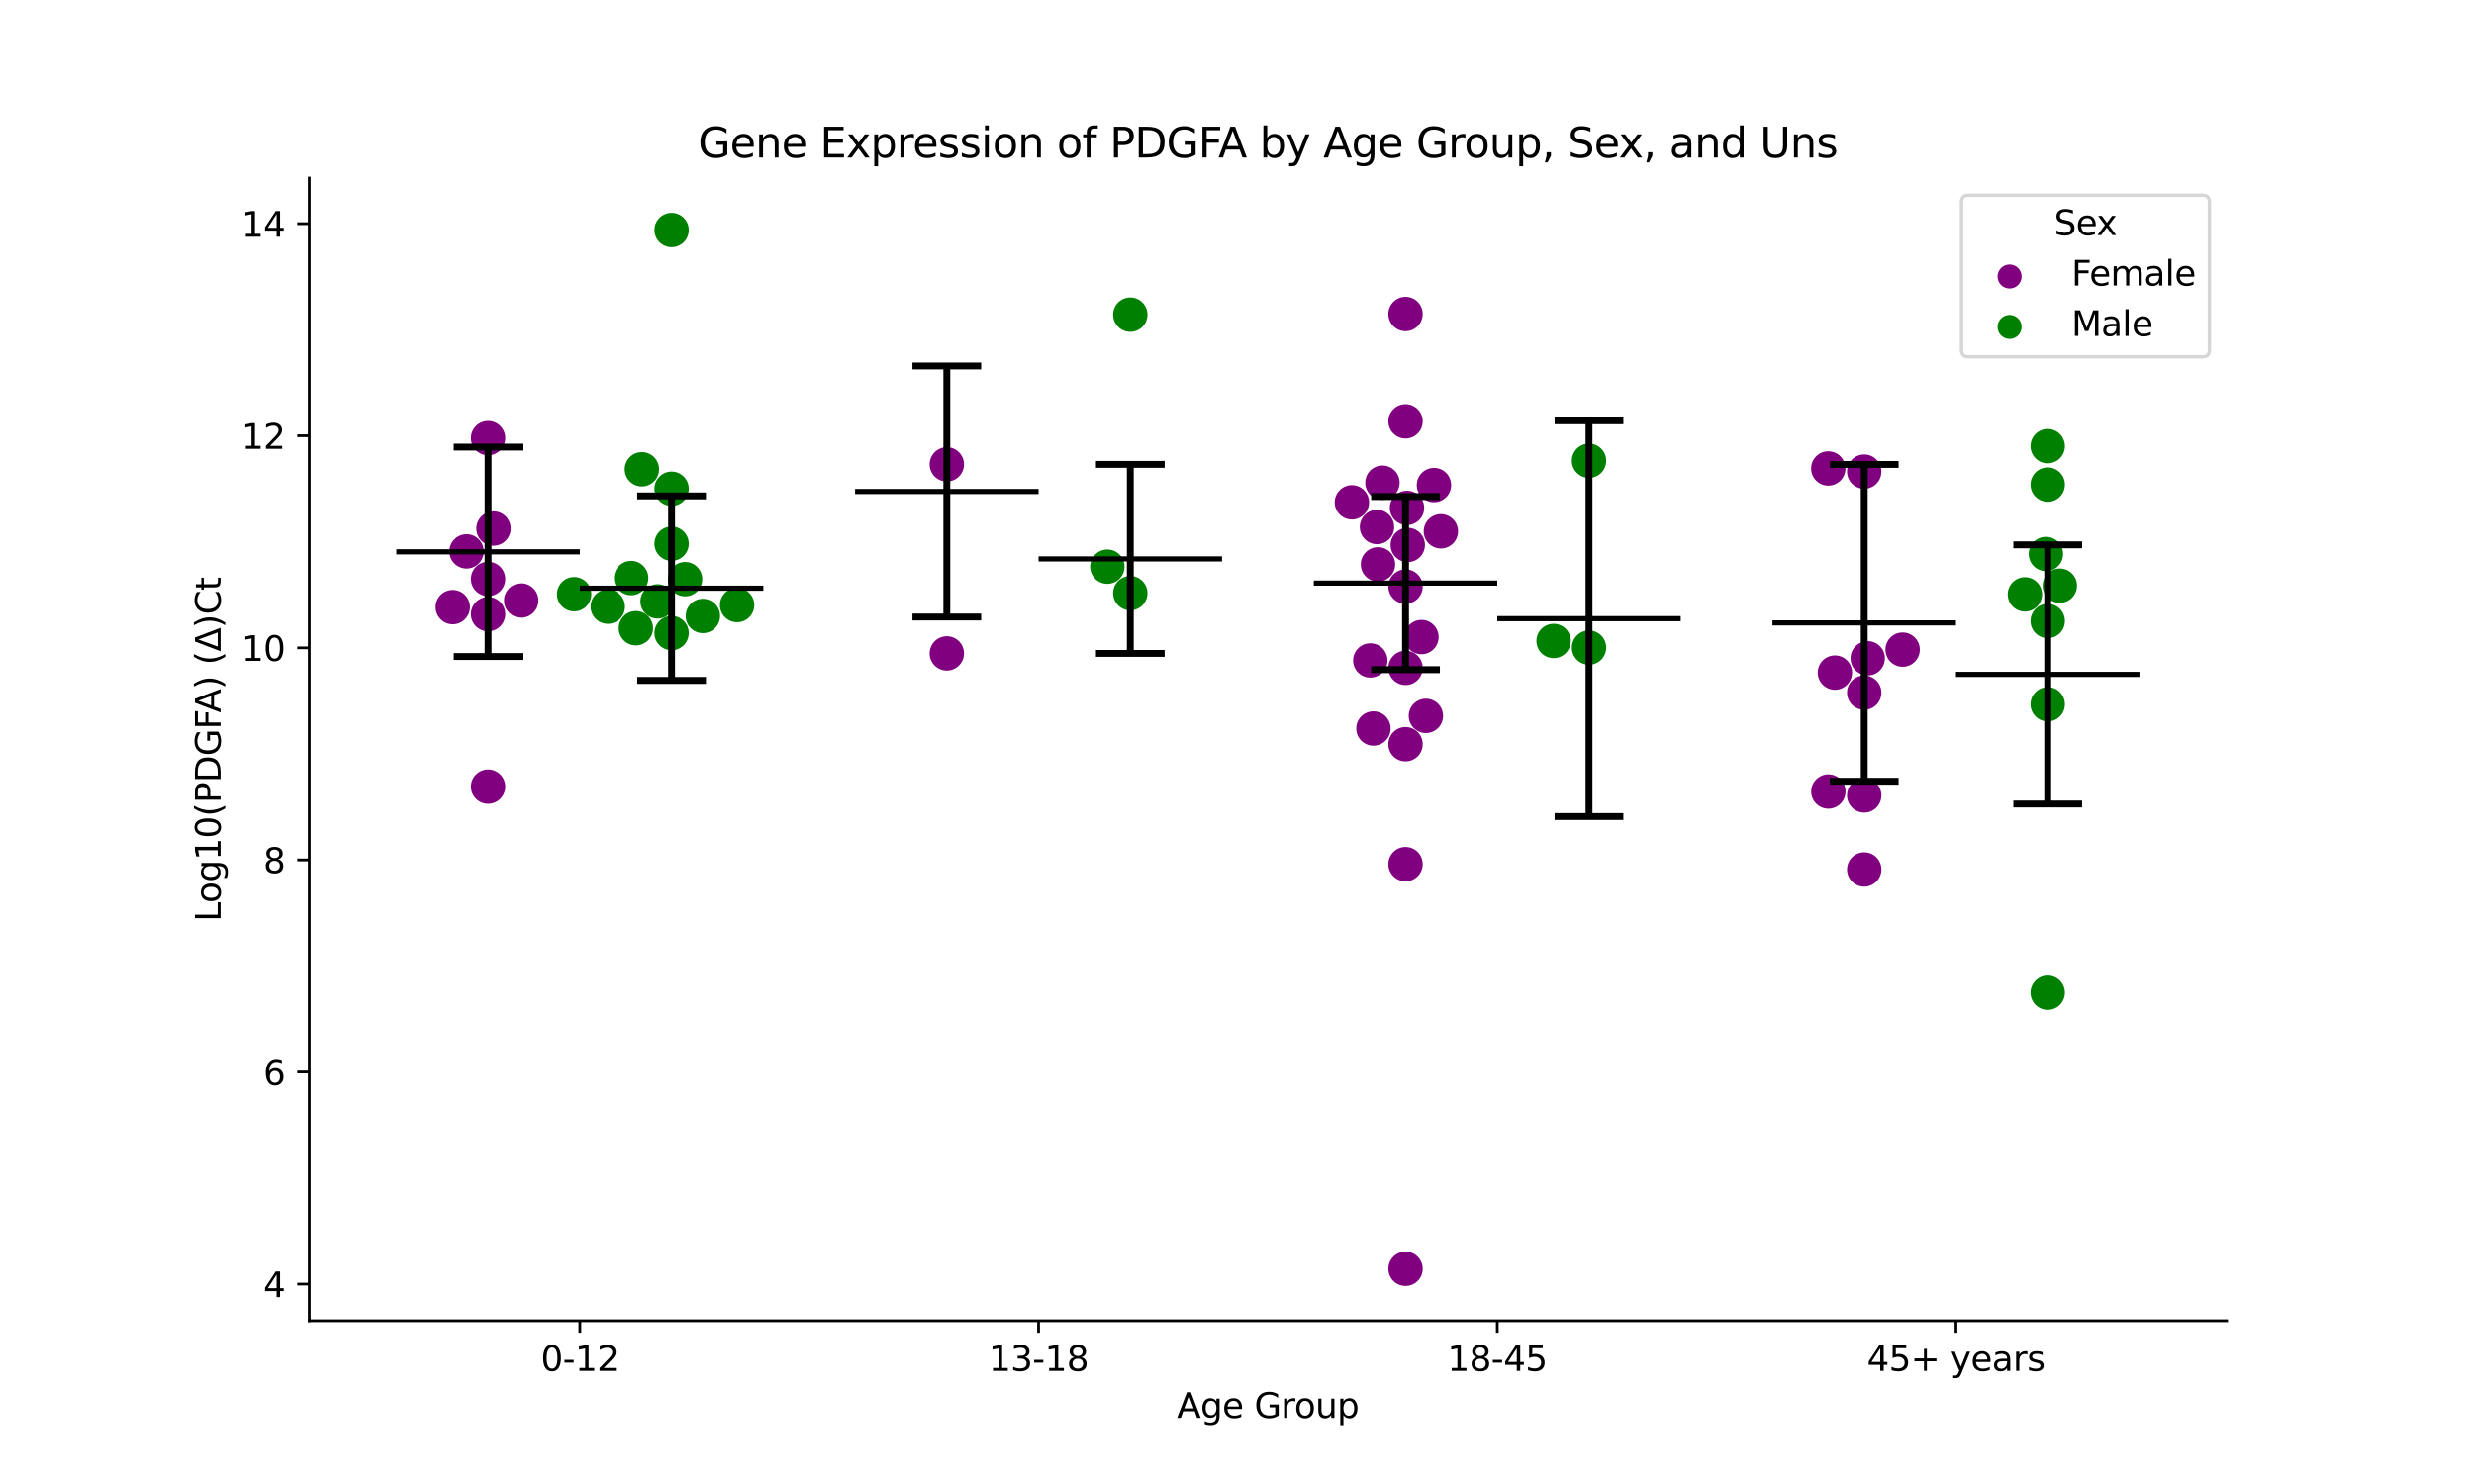 <?xml version="1.0" encoding="utf-8" standalone="no"?>
<!DOCTYPE svg PUBLIC "-//W3C//DTD SVG 1.1//EN"
  "http://www.w3.org/Graphics/SVG/1.1/DTD/svg11.dtd">
<svg xmlns:xlink="http://www.w3.org/1999/xlink" width="720pt" height="432pt" viewBox="0 0 720 432" xmlns="http://www.w3.org/2000/svg" version="1.1">
 <defs>
  <style type="text/css">*{stroke-linejoin: round; stroke-linecap: butt}</style>
 </defs>
 <g id="figure_1">
  <g id="patch_1">
   <path d="M 0 432 
L 720 432 
L 720 0 
L 0 0 
z
" style="fill: #ffffff"/>
  </g>
  <g id="axes_1">
   <g id="patch_2">
    <path d="M 90 384.48 
L 648 384.48 
L 648 51.84 
L 90 51.84 
z
" style="fill: #ffffff"/>
   </g>
   <g id="PathCollection_1">
    <defs>
     <path id="C0_0_b8b75f6fe3" d="M 0 5 
C 1.326 5 2.598 4.473 3.536 3.536 
C 4.473 2.598 5 1.326 5 -0 
C 5 -1.326 4.473 -2.598 3.536 -3.536 
C 2.598 -4.473 1.326 -5 0 -5 
C -1.326 -5 -2.598 -4.473 -3.536 -3.536 
C -4.473 -2.598 -5 -1.326 -5 0 
C -5 1.326 -4.473 2.598 -3.536 3.536 
C -2.598 4.473 -1.326 5 0 5 
z
"/>
    </defs>
    <g clip-path="url(#pbcd69a133a)">
     <use xlink:href="#C0_0_b8b75f6fe3" x="142.062" y="127.542" style="fill: #800080"/>
    </g>
    <g clip-path="url(#pbcd69a133a)">
     <use xlink:href="#C0_0_b8b75f6fe3" x="142.062" y="168.542" style="fill: #800080"/>
    </g>
    <g clip-path="url(#pbcd69a133a)">
     <use xlink:href="#C0_0_b8b75f6fe3" x="135.804" y="160.513" style="fill: #800080"/>
    </g>
    <g clip-path="url(#pbcd69a133a)">
     <use xlink:href="#C0_0_b8b75f6fe3" x="131.785" y="176.732" style="fill: #800080"/>
    </g>
    <g clip-path="url(#pbcd69a133a)">
     <use xlink:href="#C0_0_b8b75f6fe3" x="142.062" y="228.993" style="fill: #800080"/>
    </g>
    <g clip-path="url(#pbcd69a133a)">
     <use xlink:href="#C0_0_b8b75f6fe3" x="142.062" y="178.782" style="fill: #800080"/>
    </g>
    <g clip-path="url(#pbcd69a133a)">
     <use xlink:href="#C0_0_b8b75f6fe3" x="151.7" y="174.815" style="fill: #800080"/>
    </g>
    <g clip-path="url(#pbcd69a133a)">
     <use xlink:href="#C0_0_b8b75f6fe3" x="143.64" y="153.856" style="fill: #800080"/>
    </g>
   </g>
   <g id="PathCollection_2">
    <defs>
     <path id="C1_0_193298a5ee" d="M 0 5 
C 1.326 5 2.598 4.473 3.536 3.536 
C 4.473 2.598 5 1.326 5 -0 
C 5 -1.326 4.473 -2.598 3.536 -3.536 
C 2.598 -4.473 1.326 -5 0 -5 
C -1.326 -5 -2.598 -4.473 -3.536 -3.536 
C -4.473 -2.598 -5 -1.326 -5 0 
C -5 1.326 -4.473 2.598 -3.536 3.536 
C -2.598 4.473 -1.326 5 0 5 
z
"/>
    </defs>
    <g clip-path="url(#pbcd69a133a)">
     <use xlink:href="#C1_0_193298a5ee" x="185.065" y="182.874" style="fill: #008000"/>
    </g>
    <g clip-path="url(#pbcd69a133a)">
     <use xlink:href="#C1_0_193298a5ee" x="167.101" y="172.979" style="fill: #008000"/>
    </g>
    <g clip-path="url(#pbcd69a133a)">
     <use xlink:href="#C1_0_193298a5ee" x="204.566" y="179.31" style="fill: #008000"/>
    </g>
    <g clip-path="url(#pbcd69a133a)">
     <use xlink:href="#C1_0_193298a5ee" x="199.395" y="168.604" style="fill: #008000"/>
    </g>
    <g clip-path="url(#pbcd69a133a)">
     <use xlink:href="#C1_0_193298a5ee" x="195.459" y="142.284" style="fill: #008000"/>
    </g>
    <g clip-path="url(#pbcd69a133a)">
     <use xlink:href="#C1_0_193298a5ee" x="214.526" y="176.143" style="fill: #008000"/>
    </g>
    <g clip-path="url(#pbcd69a133a)">
     <use xlink:href="#C1_0_193298a5ee" x="195.459" y="184.288" style="fill: #008000"/>
    </g>
    <g clip-path="url(#pbcd69a133a)">
     <use xlink:href="#C1_0_193298a5ee" x="191.386" y="175.071" style="fill: #008000"/>
    </g>
    <g clip-path="url(#pbcd69a133a)">
     <use xlink:href="#C1_0_193298a5ee" x="195.459" y="66.96" style="fill: #008000"/>
    </g>
    <g clip-path="url(#pbcd69a133a)">
     <use xlink:href="#C1_0_193298a5ee" x="176.889" y="176.599" style="fill: #008000"/>
    </g>
    <g clip-path="url(#pbcd69a133a)">
     <use xlink:href="#C1_0_193298a5ee" x="183.684" y="168.274" style="fill: #008000"/>
    </g>
    <g clip-path="url(#pbcd69a133a)">
     <use xlink:href="#C1_0_193298a5ee" x="186.813" y="136.61" style="fill: #008000"/>
    </g>
    <g clip-path="url(#pbcd69a133a)">
     <use xlink:href="#C1_0_193298a5ee" x="195.459" y="158.275" style="fill: #008000"/>
    </g>
   </g>
   <g id="PathCollection_3">
    <defs>
     <path id="C2_0_3b4ecf5b8e" d="M 0 5 
C 1.326 5 2.598 4.473 3.536 3.536 
C 4.473 2.598 5 1.326 5 -0 
C 5 -1.326 4.473 -2.598 3.536 -3.536 
C 2.598 -4.473 1.326 -5 0 -5 
C -1.326 -5 -2.598 -4.473 -3.536 -3.536 
C -4.473 -2.598 -5 -1.326 -5 0 
C -5 1.326 -4.473 2.598 -3.536 3.536 
C -2.598 4.473 -1.326 5 0 5 
z
"/>
    </defs>
    <g clip-path="url(#pbcd69a133a)">
     <use xlink:href="#C2_0_3b4ecf5b8e" x="275.555" y="190.212" style="fill: #800080"/>
    </g>
    <g clip-path="url(#pbcd69a133a)">
     <use xlink:href="#C2_0_3b4ecf5b8e" x="275.555" y="135.182" style="fill: #800080"/>
    </g>
   </g>
   <g id="PathCollection_4">
    <defs>
     <path id="C3_0_ed43f3a37b" d="M 0 5 
C 1.326 5 2.598 4.473 3.536 3.536 
C 4.473 2.598 5 1.326 5 -0 
C 5 -1.326 4.473 -2.598 3.536 -3.536 
C 2.598 -4.473 1.326 -5 0 -5 
C -1.326 -5 -2.598 -4.473 -3.536 -3.536 
C -4.473 -2.598 -5 -1.326 -5 0 
C -5 1.326 -4.473 2.598 -3.536 3.536 
C -2.598 4.473 -1.326 5 0 5 
z
"/>
    </defs>
    <g clip-path="url(#pbcd69a133a)">
     <use xlink:href="#C3_0_ed43f3a37b" x="322.273" y="164.962" style="fill: #008000"/>
    </g>
    <g clip-path="url(#pbcd69a133a)">
     <use xlink:href="#C3_0_ed43f3a37b" x="328.952" y="91.6" style="fill: #008000"/>
    </g>
    <g clip-path="url(#pbcd69a133a)">
     <use xlink:href="#C3_0_ed43f3a37b" x="328.952" y="172.678" style="fill: #008000"/>
    </g>
   </g>
   <g id="PathCollection_5">
    <defs>
     <path id="C4_0_c15a53ca01" d="M 0 5 
C 1.326 5 2.598 4.473 3.536 3.536 
C 4.473 2.598 5 1.326 5 -0 
C 5 -1.326 4.473 -2.598 3.536 -3.536 
C 2.598 -4.473 1.326 -5 0 -5 
C -1.326 -5 -2.598 -4.473 -3.536 -3.536 
C -4.473 -2.598 -5 -1.326 -5 0 
C -5 1.326 -4.473 2.598 -3.536 3.536 
C -2.598 4.473 -1.326 5 0 5 
z
"/>
    </defs>
    <g clip-path="url(#pbcd69a133a)">
     <use xlink:href="#C4_0_c15a53ca01" x="402.332" y="140.521" style="fill: #800080"/>
    </g>
    <g clip-path="url(#pbcd69a133a)">
     <use xlink:href="#C4_0_c15a53ca01" x="393.439" y="146.23" style="fill: #800080"/>
    </g>
    <g clip-path="url(#pbcd69a133a)">
     <use xlink:href="#C4_0_c15a53ca01" x="409.048" y="91.411" style="fill: #800080"/>
    </g>
    <g clip-path="url(#pbcd69a133a)">
     <use xlink:href="#C4_0_c15a53ca01" x="417.323" y="141.21" style="fill: #800080"/>
    </g>
    <g clip-path="url(#pbcd69a133a)">
     <use xlink:href="#C4_0_c15a53ca01" x="419.334" y="154.672" style="fill: #800080"/>
    </g>
    <g clip-path="url(#pbcd69a133a)">
     <use xlink:href="#C4_0_c15a53ca01" x="409.474" y="147.852" style="fill: #800080"/>
    </g>
    <g clip-path="url(#pbcd69a133a)">
     <use xlink:href="#C4_0_c15a53ca01" x="409.048" y="122.655" style="fill: #800080"/>
    </g>
    <g clip-path="url(#pbcd69a133a)">
     <use xlink:href="#C4_0_c15a53ca01" x="400.746" y="153.412" style="fill: #800080"/>
    </g>
    <g clip-path="url(#pbcd69a133a)">
     <use xlink:href="#C4_0_c15a53ca01" x="409.696" y="158.641" style="fill: #800080"/>
    </g>
    <g clip-path="url(#pbcd69a133a)">
     <use xlink:href="#C4_0_c15a53ca01" x="409.048" y="170.751" style="fill: #800080"/>
    </g>
    <g clip-path="url(#pbcd69a133a)">
     <use xlink:href="#C4_0_c15a53ca01" x="413.683" y="185.452" style="fill: #800080"/>
    </g>
    <g clip-path="url(#pbcd69a133a)">
     <use xlink:href="#C4_0_c15a53ca01" x="398.797" y="192.259" style="fill: #800080"/>
    </g>
    <g clip-path="url(#pbcd69a133a)">
     <use xlink:href="#C4_0_c15a53ca01" x="401.033" y="164.291" style="fill: #800080"/>
    </g>
    <g clip-path="url(#pbcd69a133a)">
     <use xlink:href="#C4_0_c15a53ca01" x="409.048" y="216.65" style="fill: #800080"/>
    </g>
    <g clip-path="url(#pbcd69a133a)">
     <use xlink:href="#C4_0_c15a53ca01" x="409.048" y="251.556" style="fill: #800080"/>
    </g>
    <g clip-path="url(#pbcd69a133a)">
     <use xlink:href="#C4_0_c15a53ca01" x="409.048" y="369.36" style="fill: #800080"/>
    </g>
    <g clip-path="url(#pbcd69a133a)">
     <use xlink:href="#C4_0_c15a53ca01" x="399.711" y="212.075" style="fill: #800080"/>
    </g>
    <g clip-path="url(#pbcd69a133a)">
     <use xlink:href="#C4_0_c15a53ca01" x="414.977" y="208.397" style="fill: #800080"/>
    </g>
    <g clip-path="url(#pbcd69a133a)">
     <use xlink:href="#C4_0_c15a53ca01" x="409.048" y="194.425" style="fill: #800080"/>
    </g>
   </g>
   <g id="PathCollection_6">
    <defs>
     <path id="C5_0_c73fd84888" d="M 0 5 
C 1.326 5 2.598 4.473 3.536 3.536 
C 4.473 2.598 5 1.326 5 -0 
C 5 -1.326 4.473 -2.598 3.536 -3.536 
C 2.598 -4.473 1.326 -5 0 -5 
C -1.326 -5 -2.598 -4.473 -3.536 -3.536 
C -4.473 -2.598 -5 -1.326 -5 0 
C -5 1.326 -4.473 2.598 -3.536 3.536 
C -2.598 4.473 -1.326 5 0 5 
z
"/>
    </defs>
    <g clip-path="url(#pbcd69a133a)">
     <use xlink:href="#C5_0_c73fd84888" x="452.143" y="186.59" style="fill: #008000"/>
    </g>
    <g clip-path="url(#pbcd69a133a)">
     <use xlink:href="#C5_0_c73fd84888" x="462.445" y="188.523" style="fill: #008000"/>
    </g>
    <g clip-path="url(#pbcd69a133a)">
     <use xlink:href="#C5_0_c73fd84888" x="462.445" y="134.129" style="fill: #008000"/>
    </g>
   </g>
   <g id="PathCollection_7">
    <defs>
     <path id="C6_0_9c8e060275" d="M 0 5 
C 1.326 5 2.598 4.473 3.536 3.536 
C 4.473 2.598 5 1.326 5 -0 
C 5 -1.326 4.473 -2.598 3.536 -3.536 
C 2.598 -4.473 1.326 -5 0 -5 
C -1.326 -5 -2.598 -4.473 -3.536 -3.536 
C -4.473 -2.598 -5 -1.326 -5 0 
C -5 1.326 -4.473 2.598 -3.536 3.536 
C -2.598 4.473 -1.326 5 0 5 
z
"/>
    </defs>
    <g clip-path="url(#pbcd69a133a)">
     <use xlink:href="#C6_0_9c8e060275" x="532.085" y="136.376" style="fill: #800080"/>
    </g>
    <g clip-path="url(#pbcd69a133a)">
     <use xlink:href="#C6_0_9c8e060275" x="542.541" y="137.296" style="fill: #800080"/>
    </g>
    <g clip-path="url(#pbcd69a133a)">
     <use xlink:href="#C6_0_9c8e060275" x="553.72" y="189.109" style="fill: #800080"/>
    </g>
    <g clip-path="url(#pbcd69a133a)">
     <use xlink:href="#C6_0_9c8e060275" x="543.559" y="191.63" style="fill: #800080"/>
    </g>
    <g clip-path="url(#pbcd69a133a)">
     <use xlink:href="#C6_0_9c8e060275" x="532.109" y="230.411" style="fill: #800080"/>
    </g>
    <g clip-path="url(#pbcd69a133a)">
     <use xlink:href="#C6_0_9c8e060275" x="542.541" y="201.636" style="fill: #800080"/>
    </g>
    <g clip-path="url(#pbcd69a133a)">
     <use xlink:href="#C6_0_9c8e060275" x="534.015" y="195.799" style="fill: #800080"/>
    </g>
    <g clip-path="url(#pbcd69a133a)">
     <use xlink:href="#C6_0_9c8e060275" x="542.541" y="231.552" style="fill: #800080"/>
    </g>
    <g clip-path="url(#pbcd69a133a)">
     <use xlink:href="#C6_0_9c8e060275" x="542.541" y="253.111" style="fill: #800080"/>
    </g>
   </g>
   <g id="PathCollection_8">
    <defs>
     <path id="C7_0_9b0e0a076e" d="M 0 5 
C 1.326 5 2.598 4.473 3.536 3.536 
C 4.473 2.598 5 1.326 5 -0 
C 5 -1.326 4.473 -2.598 3.536 -3.536 
C 2.598 -4.473 1.326 -5 0 -5 
C -1.326 -5 -2.598 -4.473 -3.536 -3.536 
C -4.473 -2.598 -5 -1.326 -5 0 
C -5 1.326 -4.473 2.598 -3.536 3.536 
C -2.598 4.473 -1.326 5 0 5 
z
"/>
    </defs>
    <g clip-path="url(#pbcd69a133a)">
     <use xlink:href="#C7_0_9b0e0a076e" x="595.938" y="129.879" style="fill: #008000"/>
    </g>
    <g clip-path="url(#pbcd69a133a)">
     <use xlink:href="#C7_0_9b0e0a076e" x="595.413" y="161.268" style="fill: #008000"/>
    </g>
    <g clip-path="url(#pbcd69a133a)">
     <use xlink:href="#C7_0_9b0e0a076e" x="589.3" y="173.029" style="fill: #008000"/>
    </g>
    <g clip-path="url(#pbcd69a133a)">
     <use xlink:href="#C7_0_9b0e0a076e" x="595.938" y="205.017" style="fill: #008000"/>
    </g>
    <g clip-path="url(#pbcd69a133a)">
     <use xlink:href="#C7_0_9b0e0a076e" x="595.938" y="141.075" style="fill: #008000"/>
    </g>
    <g clip-path="url(#pbcd69a133a)">
     <use xlink:href="#C7_0_9b0e0a076e" x="599.458" y="170.496" style="fill: #008000"/>
    </g>
    <g clip-path="url(#pbcd69a133a)">
     <use xlink:href="#C7_0_9b0e0a076e" x="595.938" y="288.995" style="fill: #008000"/>
    </g>
    <g clip-path="url(#pbcd69a133a)">
     <use xlink:href="#C7_0_9b0e0a076e" x="595.938" y="180.778" style="fill: #008000"/>
    </g>
   </g>
   <g id="PathCollection_9"/>
   <g id="PathCollection_10"/>
   <g id="matplotlib.axis_1">
    <g id="xtick_1">
     <g id="line2d_1">
      <defs>
       <path id="mb970d1b400" d="M 0 0 
L 0 3.5 
" style="stroke: #000000; stroke-width: 0.8"/>
      </defs>
      <g>
       <use xlink:href="#mb970d1b400" x="168.761" y="384.48" style="stroke: #000000; stroke-width: 0.8"/>
      </g>
     </g>
     <g id="text_1">
      <!-- 0-12 -->
      <g transform="translate(157.413 399.078) scale(0.1 -0.1)">
       <defs>
        <path id="DejaVuSans-30" d="M 2034 4250 
Q 1547 4250 1301 3770 
Q 1056 3291 1056 2328 
Q 1056 1369 1301 889 
Q 1547 409 2034 409 
Q 2525 409 2770 889 
Q 3016 1369 3016 2328 
Q 3016 3291 2770 3770 
Q 2525 4250 2034 4250 
z
M 2034 4750 
Q 2819 4750 3233 4129 
Q 3647 3509 3647 2328 
Q 3647 1150 3233 529 
Q 2819 -91 2034 -91 
Q 1250 -91 836 529 
Q 422 1150 422 2328 
Q 422 3509 836 4129 
Q 1250 4750 2034 4750 
z
" transform="scale(0.016)"/>
        <path id="DejaVuSans-2d" d="M 313 2009 
L 1997 2009 
L 1997 1497 
L 313 1497 
L 313 2009 
z
" transform="scale(0.016)"/>
        <path id="DejaVuSans-31" d="M 794 531 
L 1825 531 
L 1825 4091 
L 703 3866 
L 703 4441 
L 1819 4666 
L 2450 4666 
L 2450 531 
L 3481 531 
L 3481 0 
L 794 0 
L 794 531 
z
" transform="scale(0.016)"/>
        <path id="DejaVuSans-32" d="M 1228 531 
L 3431 531 
L 3431 0 
L 469 0 
L 469 531 
Q 828 903 1448 1529 
Q 2069 2156 2228 2338 
Q 2531 2678 2651 2914 
Q 2772 3150 2772 3378 
Q 2772 3750 2511 3984 
Q 2250 4219 1831 4219 
Q 1534 4219 1204 4116 
Q 875 4013 500 3803 
L 500 4441 
Q 881 4594 1212 4672 
Q 1544 4750 1819 4750 
Q 2544 4750 2975 4387 
Q 3406 4025 3406 3419 
Q 3406 3131 3298 2873 
Q 3191 2616 2906 2266 
Q 2828 2175 2409 1742 
Q 1991 1309 1228 531 
z
" transform="scale(0.016)"/>
       </defs>
       <use xlink:href="#DejaVuSans-30"/>
       <use xlink:href="#DejaVuSans-2d" x="63.623"/>
       <use xlink:href="#DejaVuSans-31" x="99.707"/>
       <use xlink:href="#DejaVuSans-32" x="163.33"/>
      </g>
     </g>
    </g>
    <g id="xtick_2">
     <g id="line2d_2">
      <g>
       <use xlink:href="#mb970d1b400" x="302.254" y="384.48" style="stroke: #000000; stroke-width: 0.8"/>
      </g>
     </g>
     <g id="text_2">
      <!-- 13-18 -->
      <g transform="translate(287.725 399.078) scale(0.1 -0.1)">
       <defs>
        <path id="DejaVuSans-33" d="M 2597 2516 
Q 3050 2419 3304 2112 
Q 3559 1806 3559 1356 
Q 3559 666 3084 287 
Q 2609 -91 1734 -91 
Q 1441 -91 1130 -33 
Q 819 25 488 141 
L 488 750 
Q 750 597 1062 519 
Q 1375 441 1716 441 
Q 2309 441 2620 675 
Q 2931 909 2931 1356 
Q 2931 1769 2642 2001 
Q 2353 2234 1838 2234 
L 1294 2234 
L 1294 2753 
L 1863 2753 
Q 2328 2753 2575 2939 
Q 2822 3125 2822 3475 
Q 2822 3834 2567 4026 
Q 2313 4219 1838 4219 
Q 1578 4219 1281 4162 
Q 984 4106 628 3988 
L 628 4550 
Q 988 4650 1302 4700 
Q 1616 4750 1894 4750 
Q 2613 4750 3031 4423 
Q 3450 4097 3450 3541 
Q 3450 3153 3228 2886 
Q 3006 2619 2597 2516 
z
" transform="scale(0.016)"/>
        <path id="DejaVuSans-38" d="M 2034 2216 
Q 1584 2216 1326 1975 
Q 1069 1734 1069 1313 
Q 1069 891 1326 650 
Q 1584 409 2034 409 
Q 2484 409 2743 651 
Q 3003 894 3003 1313 
Q 3003 1734 2745 1975 
Q 2488 2216 2034 2216 
z
M 1403 2484 
Q 997 2584 770 2862 
Q 544 3141 544 3541 
Q 544 4100 942 4425 
Q 1341 4750 2034 4750 
Q 2731 4750 3128 4425 
Q 3525 4100 3525 3541 
Q 3525 3141 3298 2862 
Q 3072 2584 2669 2484 
Q 3125 2378 3379 2068 
Q 3634 1759 3634 1313 
Q 3634 634 3220 271 
Q 2806 -91 2034 -91 
Q 1263 -91 848 271 
Q 434 634 434 1313 
Q 434 1759 690 2068 
Q 947 2378 1403 2484 
z
M 1172 3481 
Q 1172 3119 1398 2916 
Q 1625 2713 2034 2713 
Q 2441 2713 2670 2916 
Q 2900 3119 2900 3481 
Q 2900 3844 2670 4047 
Q 2441 4250 2034 4250 
Q 1625 4250 1398 4047 
Q 1172 3844 1172 3481 
z
" transform="scale(0.016)"/>
       </defs>
       <use xlink:href="#DejaVuSans-31"/>
       <use xlink:href="#DejaVuSans-33" x="63.623"/>
       <use xlink:href="#DejaVuSans-2d" x="127.246"/>
       <use xlink:href="#DejaVuSans-31" x="163.33"/>
       <use xlink:href="#DejaVuSans-38" x="226.953"/>
      </g>
     </g>
    </g>
    <g id="xtick_3">
     <g id="line2d_3">
      <g>
       <use xlink:href="#mb970d1b400" x="435.746" y="384.48" style="stroke: #000000; stroke-width: 0.8"/>
      </g>
     </g>
     <g id="text_3">
      <!-- 18-45 -->
      <g transform="translate(421.218 399.078) scale(0.1 -0.1)">
       <defs>
        <path id="DejaVuSans-34" d="M 2419 4116 
L 825 1625 
L 2419 1625 
L 2419 4116 
z
M 2253 4666 
L 3047 4666 
L 3047 1625 
L 3713 1625 
L 3713 1100 
L 3047 1100 
L 3047 0 
L 2419 0 
L 2419 1100 
L 313 1100 
L 313 1709 
L 2253 4666 
z
" transform="scale(0.016)"/>
        <path id="DejaVuSans-35" d="M 691 4666 
L 3169 4666 
L 3169 4134 
L 1269 4134 
L 1269 2991 
Q 1406 3038 1543 3061 
Q 1681 3084 1819 3084 
Q 2600 3084 3056 2656 
Q 3513 2228 3513 1497 
Q 3513 744 3044 326 
Q 2575 -91 1722 -91 
Q 1428 -91 1123 -41 
Q 819 9 494 109 
L 494 744 
Q 775 591 1075 516 
Q 1375 441 1709 441 
Q 2250 441 2565 725 
Q 2881 1009 2881 1497 
Q 2881 1984 2565 2268 
Q 2250 2553 1709 2553 
Q 1456 2553 1204 2497 
Q 953 2441 691 2322 
L 691 4666 
z
" transform="scale(0.016)"/>
       </defs>
       <use xlink:href="#DejaVuSans-31"/>
       <use xlink:href="#DejaVuSans-38" x="63.623"/>
       <use xlink:href="#DejaVuSans-2d" x="127.246"/>
       <use xlink:href="#DejaVuSans-34" x="163.33"/>
       <use xlink:href="#DejaVuSans-35" x="226.953"/>
      </g>
     </g>
    </g>
    <g id="xtick_4">
     <g id="line2d_4">
      <g>
       <use xlink:href="#mb970d1b400" x="569.239" y="384.48" style="stroke: #000000; stroke-width: 0.8"/>
      </g>
     </g>
     <g id="text_4">
      <!-- 45+ years -->
      <g transform="translate(543.338 399.078) scale(0.1 -0.1)">
       <defs>
        <path id="DejaVuSans-2b" d="M 2944 4013 
L 2944 2272 
L 4684 2272 
L 4684 1741 
L 2944 1741 
L 2944 0 
L 2419 0 
L 2419 1741 
L 678 1741 
L 678 2272 
L 2419 2272 
L 2419 4013 
L 2944 4013 
z
" transform="scale(0.016)"/>
        <path id="DejaVuSans-20" transform="scale(0.016)"/>
        <path id="DejaVuSans-79" d="M 2059 -325 
Q 1816 -950 1584 -1140 
Q 1353 -1331 966 -1331 
L 506 -1331 
L 506 -850 
L 844 -850 
Q 1081 -850 1212 -737 
Q 1344 -625 1503 -206 
L 1606 56 
L 191 3500 
L 800 3500 
L 1894 763 
L 2988 3500 
L 3597 3500 
L 2059 -325 
z
" transform="scale(0.016)"/>
        <path id="DejaVuSans-65" d="M 3597 1894 
L 3597 1613 
L 953 1613 
Q 991 1019 1311 708 
Q 1631 397 2203 397 
Q 2534 397 2845 478 
Q 3156 559 3463 722 
L 3463 178 
Q 3153 47 2828 -22 
Q 2503 -91 2169 -91 
Q 1331 -91 842 396 
Q 353 884 353 1716 
Q 353 2575 817 3079 
Q 1281 3584 2069 3584 
Q 2775 3584 3186 3129 
Q 3597 2675 3597 1894 
z
M 3022 2063 
Q 3016 2534 2758 2815 
Q 2500 3097 2075 3097 
Q 1594 3097 1305 2825 
Q 1016 2553 972 2059 
L 3022 2063 
z
" transform="scale(0.016)"/>
        <path id="DejaVuSans-61" d="M 2194 1759 
Q 1497 1759 1228 1600 
Q 959 1441 959 1056 
Q 959 750 1161 570 
Q 1363 391 1709 391 
Q 2188 391 2477 730 
Q 2766 1069 2766 1631 
L 2766 1759 
L 2194 1759 
z
M 3341 1997 
L 3341 0 
L 2766 0 
L 2766 531 
Q 2569 213 2275 61 
Q 1981 -91 1556 -91 
Q 1019 -91 701 211 
Q 384 513 384 1019 
Q 384 1609 779 1909 
Q 1175 2209 1959 2209 
L 2766 2209 
L 2766 2266 
Q 2766 2663 2505 2880 
Q 2244 3097 1772 3097 
Q 1472 3097 1187 3025 
Q 903 2953 641 2809 
L 641 3341 
Q 956 3463 1253 3523 
Q 1550 3584 1831 3584 
Q 2591 3584 2966 3190 
Q 3341 2797 3341 1997 
z
" transform="scale(0.016)"/>
        <path id="DejaVuSans-72" d="M 2631 2963 
Q 2534 3019 2420 3045 
Q 2306 3072 2169 3072 
Q 1681 3072 1420 2755 
Q 1159 2438 1159 1844 
L 1159 0 
L 581 0 
L 581 3500 
L 1159 3500 
L 1159 2956 
Q 1341 3275 1631 3429 
Q 1922 3584 2338 3584 
Q 2397 3584 2469 3576 
Q 2541 3569 2628 3553 
L 2631 2963 
z
" transform="scale(0.016)"/>
        <path id="DejaVuSans-73" d="M 2834 3397 
L 2834 2853 
Q 2591 2978 2328 3040 
Q 2066 3103 1784 3103 
Q 1356 3103 1142 2972 
Q 928 2841 928 2578 
Q 928 2378 1081 2264 
Q 1234 2150 1697 2047 
L 1894 2003 
Q 2506 1872 2764 1633 
Q 3022 1394 3022 966 
Q 3022 478 2636 193 
Q 2250 -91 1575 -91 
Q 1294 -91 989 -36 
Q 684 19 347 128 
L 347 722 
Q 666 556 975 473 
Q 1284 391 1588 391 
Q 1994 391 2212 530 
Q 2431 669 2431 922 
Q 2431 1156 2273 1281 
Q 2116 1406 1581 1522 
L 1381 1569 
Q 847 1681 609 1914 
Q 372 2147 372 2553 
Q 372 3047 722 3315 
Q 1072 3584 1716 3584 
Q 2034 3584 2315 3537 
Q 2597 3491 2834 3397 
z
" transform="scale(0.016)"/>
       </defs>
       <use xlink:href="#DejaVuSans-34"/>
       <use xlink:href="#DejaVuSans-35" x="63.623"/>
       <use xlink:href="#DejaVuSans-2b" x="127.246"/>
       <use xlink:href="#DejaVuSans-20" x="211.035"/>
       <use xlink:href="#DejaVuSans-79" x="242.822"/>
       <use xlink:href="#DejaVuSans-65" x="302.002"/>
       <use xlink:href="#DejaVuSans-61" x="363.525"/>
       <use xlink:href="#DejaVuSans-72" x="424.805"/>
       <use xlink:href="#DejaVuSans-73" x="465.918"/>
      </g>
     </g>
    </g>
    <g id="text_5">
     <!-- Age Group -->
     <g transform="translate(342.52 412.757) scale(0.1 -0.1)">
      <defs>
       <path id="DejaVuSans-41" d="M 2188 4044 
L 1331 1722 
L 3047 1722 
L 2188 4044 
z
M 1831 4666 
L 2547 4666 
L 4325 0 
L 3669 0 
L 3244 1197 
L 1141 1197 
L 716 0 
L 50 0 
L 1831 4666 
z
" transform="scale(0.016)"/>
       <path id="DejaVuSans-67" d="M 2906 1791 
Q 2906 2416 2648 2759 
Q 2391 3103 1925 3103 
Q 1463 3103 1205 2759 
Q 947 2416 947 1791 
Q 947 1169 1205 825 
Q 1463 481 1925 481 
Q 2391 481 2648 825 
Q 2906 1169 2906 1791 
z
M 3481 434 
Q 3481 -459 3084 -895 
Q 2688 -1331 1869 -1331 
Q 1566 -1331 1297 -1286 
Q 1028 -1241 775 -1147 
L 775 -588 
Q 1028 -725 1275 -790 
Q 1522 -856 1778 -856 
Q 2344 -856 2625 -561 
Q 2906 -266 2906 331 
L 2906 616 
Q 2728 306 2450 153 
Q 2172 0 1784 0 
Q 1141 0 747 490 
Q 353 981 353 1791 
Q 353 2603 747 3093 
Q 1141 3584 1784 3584 
Q 2172 3584 2450 3431 
Q 2728 3278 2906 2969 
L 2906 3500 
L 3481 3500 
L 3481 434 
z
" transform="scale(0.016)"/>
       <path id="DejaVuSans-47" d="M 3809 666 
L 3809 1919 
L 2778 1919 
L 2778 2438 
L 4434 2438 
L 4434 434 
Q 4069 175 3628 42 
Q 3188 -91 2688 -91 
Q 1594 -91 976 548 
Q 359 1188 359 2328 
Q 359 3472 976 4111 
Q 1594 4750 2688 4750 
Q 3144 4750 3555 4637 
Q 3966 4525 4313 4306 
L 4313 3634 
Q 3963 3931 3569 4081 
Q 3175 4231 2741 4231 
Q 1884 4231 1454 3753 
Q 1025 3275 1025 2328 
Q 1025 1384 1454 906 
Q 1884 428 2741 428 
Q 3075 428 3337 486 
Q 3600 544 3809 666 
z
" transform="scale(0.016)"/>
       <path id="DejaVuSans-6f" d="M 1959 3097 
Q 1497 3097 1228 2736 
Q 959 2375 959 1747 
Q 959 1119 1226 758 
Q 1494 397 1959 397 
Q 2419 397 2687 759 
Q 2956 1122 2956 1747 
Q 2956 2369 2687 2733 
Q 2419 3097 1959 3097 
z
M 1959 3584 
Q 2709 3584 3137 3096 
Q 3566 2609 3566 1747 
Q 3566 888 3137 398 
Q 2709 -91 1959 -91 
Q 1206 -91 779 398 
Q 353 888 353 1747 
Q 353 2609 779 3096 
Q 1206 3584 1959 3584 
z
" transform="scale(0.016)"/>
       <path id="DejaVuSans-75" d="M 544 1381 
L 544 3500 
L 1119 3500 
L 1119 1403 
Q 1119 906 1312 657 
Q 1506 409 1894 409 
Q 2359 409 2629 706 
Q 2900 1003 2900 1516 
L 2900 3500 
L 3475 3500 
L 3475 0 
L 2900 0 
L 2900 538 
Q 2691 219 2414 64 
Q 2138 -91 1772 -91 
Q 1169 -91 856 284 
Q 544 659 544 1381 
z
M 1991 3584 
L 1991 3584 
z
" transform="scale(0.016)"/>
       <path id="DejaVuSans-70" d="M 1159 525 
L 1159 -1331 
L 581 -1331 
L 581 3500 
L 1159 3500 
L 1159 2969 
Q 1341 3281 1617 3432 
Q 1894 3584 2278 3584 
Q 2916 3584 3314 3078 
Q 3713 2572 3713 1747 
Q 3713 922 3314 415 
Q 2916 -91 2278 -91 
Q 1894 -91 1617 61 
Q 1341 213 1159 525 
z
M 3116 1747 
Q 3116 2381 2855 2742 
Q 2594 3103 2138 3103 
Q 1681 3103 1420 2742 
Q 1159 2381 1159 1747 
Q 1159 1113 1420 752 
Q 1681 391 2138 391 
Q 2594 391 2855 752 
Q 3116 1113 3116 1747 
z
" transform="scale(0.016)"/>
      </defs>
      <use xlink:href="#DejaVuSans-41"/>
      <use xlink:href="#DejaVuSans-67" x="68.408"/>
      <use xlink:href="#DejaVuSans-65" x="131.885"/>
      <use xlink:href="#DejaVuSans-20" x="193.408"/>
      <use xlink:href="#DejaVuSans-47" x="225.195"/>
      <use xlink:href="#DejaVuSans-72" x="302.686"/>
      <use xlink:href="#DejaVuSans-6f" x="341.549"/>
      <use xlink:href="#DejaVuSans-75" x="402.73"/>
      <use xlink:href="#DejaVuSans-70" x="466.109"/>
     </g>
    </g>
   </g>
   <g id="matplotlib.axis_2">
    <g id="ytick_1">
     <g id="line2d_5">
      <defs>
       <path id="m791e89d816" d="M 0 0 
L -3.5 0 
" style="stroke: #000000; stroke-width: 0.8"/>
      </defs>
      <g>
       <use xlink:href="#m791e89d816" x="90" y="373.813" style="stroke: #000000; stroke-width: 0.8"/>
      </g>
     </g>
     <g id="text_6">
      <!-- 4 -->
      <g transform="translate(76.638 377.612) scale(0.1 -0.1)">
       <use xlink:href="#DejaVuSans-34"/>
      </g>
     </g>
    </g>
    <g id="ytick_2">
     <g id="line2d_6">
      <g>
       <use xlink:href="#m791e89d816" x="90" y="312.072" style="stroke: #000000; stroke-width: 0.8"/>
      </g>
     </g>
     <g id="text_7">
      <!-- 6 -->
      <g transform="translate(76.638 315.872) scale(0.1 -0.1)">
       <defs>
        <path id="DejaVuSans-36" d="M 2113 2584 
Q 1688 2584 1439 2293 
Q 1191 2003 1191 1497 
Q 1191 994 1439 701 
Q 1688 409 2113 409 
Q 2538 409 2786 701 
Q 3034 994 3034 1497 
Q 3034 2003 2786 2293 
Q 2538 2584 2113 2584 
z
M 3366 4563 
L 3366 3988 
Q 3128 4100 2886 4159 
Q 2644 4219 2406 4219 
Q 1781 4219 1451 3797 
Q 1122 3375 1075 2522 
Q 1259 2794 1537 2939 
Q 1816 3084 2150 3084 
Q 2853 3084 3261 2657 
Q 3669 2231 3669 1497 
Q 3669 778 3244 343 
Q 2819 -91 2113 -91 
Q 1303 -91 875 529 
Q 447 1150 447 2328 
Q 447 3434 972 4092 
Q 1497 4750 2381 4750 
Q 2619 4750 2861 4703 
Q 3103 4656 3366 4563 
z
" transform="scale(0.016)"/>
       </defs>
       <use xlink:href="#DejaVuSans-36"/>
      </g>
     </g>
    </g>
    <g id="ytick_3">
     <g id="line2d_7">
      <g>
       <use xlink:href="#m791e89d816" x="90" y="250.332" style="stroke: #000000; stroke-width: 0.8"/>
      </g>
     </g>
     <g id="text_8">
      <!-- 8 -->
      <g transform="translate(76.638 254.131) scale(0.1 -0.1)">
       <use xlink:href="#DejaVuSans-38"/>
      </g>
     </g>
    </g>
    <g id="ytick_4">
     <g id="line2d_8">
      <g>
       <use xlink:href="#m791e89d816" x="90" y="188.591" style="stroke: #000000; stroke-width: 0.8"/>
      </g>
     </g>
     <g id="text_9">
      <!-- 10 -->
      <g transform="translate(70.275 192.39) scale(0.1 -0.1)">
       <use xlink:href="#DejaVuSans-31"/>
       <use xlink:href="#DejaVuSans-30" x="63.623"/>
      </g>
     </g>
    </g>
    <g id="ytick_5">
     <g id="line2d_9">
      <g>
       <use xlink:href="#m791e89d816" x="90" y="126.85" style="stroke: #000000; stroke-width: 0.8"/>
      </g>
     </g>
     <g id="text_10">
      <!-- 12 -->
      <g transform="translate(70.275 130.649) scale(0.1 -0.1)">
       <use xlink:href="#DejaVuSans-31"/>
       <use xlink:href="#DejaVuSans-32" x="63.623"/>
      </g>
     </g>
    </g>
    <g id="ytick_6">
     <g id="line2d_10">
      <g>
       <use xlink:href="#m791e89d816" x="90" y="65.109" style="stroke: #000000; stroke-width: 0.8"/>
      </g>
     </g>
     <g id="text_11">
      <!-- 14 -->
      <g transform="translate(70.275 68.908) scale(0.1 -0.1)">
       <use xlink:href="#DejaVuSans-31"/>
       <use xlink:href="#DejaVuSans-34" x="63.623"/>
      </g>
     </g>
    </g>
    <g id="text_12">
     <!-- Log10(PDGFA) (Δ)Ct -->
     <g transform="translate(64.195 268.298) rotate(-90) scale(0.1 -0.1)">
      <defs>
       <path id="DejaVuSans-4c" d="M 628 4666 
L 1259 4666 
L 1259 531 
L 3531 531 
L 3531 0 
L 628 0 
L 628 4666 
z
" transform="scale(0.016)"/>
       <path id="DejaVuSans-28" d="M 1984 4856 
Q 1566 4138 1362 3434 
Q 1159 2731 1159 2009 
Q 1159 1288 1364 580 
Q 1569 -128 1984 -844 
L 1484 -844 
Q 1016 -109 783 600 
Q 550 1309 550 2009 
Q 550 2706 781 3412 
Q 1013 4119 1484 4856 
L 1984 4856 
z
" transform="scale(0.016)"/>
       <path id="DejaVuSans-50" d="M 1259 4147 
L 1259 2394 
L 2053 2394 
Q 2494 2394 2734 2622 
Q 2975 2850 2975 3272 
Q 2975 3691 2734 3919 
Q 2494 4147 2053 4147 
L 1259 4147 
z
M 628 4666 
L 2053 4666 
Q 2838 4666 3239 4311 
Q 3641 3956 3641 3272 
Q 3641 2581 3239 2228 
Q 2838 1875 2053 1875 
L 1259 1875 
L 1259 0 
L 628 0 
L 628 4666 
z
" transform="scale(0.016)"/>
       <path id="DejaVuSans-44" d="M 1259 4147 
L 1259 519 
L 2022 519 
Q 2988 519 3436 956 
Q 3884 1394 3884 2338 
Q 3884 3275 3436 3711 
Q 2988 4147 2022 4147 
L 1259 4147 
z
M 628 4666 
L 1925 4666 
Q 3281 4666 3915 4102 
Q 4550 3538 4550 2338 
Q 4550 1131 3912 565 
Q 3275 0 1925 0 
L 628 0 
L 628 4666 
z
" transform="scale(0.016)"/>
       <path id="DejaVuSans-46" d="M 628 4666 
L 3309 4666 
L 3309 4134 
L 1259 4134 
L 1259 2759 
L 3109 2759 
L 3109 2228 
L 1259 2228 
L 1259 0 
L 628 0 
L 628 4666 
z
" transform="scale(0.016)"/>
       <path id="DejaVuSans-29" d="M 513 4856 
L 1013 4856 
Q 1481 4119 1714 3412 
Q 1947 2706 1947 2009 
Q 1947 1309 1714 600 
Q 1481 -109 1013 -844 
L 513 -844 
Q 928 -128 1133 580 
Q 1338 1288 1338 2009 
Q 1338 2731 1133 3434 
Q 928 4138 513 4856 
z
" transform="scale(0.016)"/>
       <path id="DejaVuSans-394" d="M 2188 4044 
L 906 525 
L 3472 525 
L 2188 4044 
z
M 50 0 
L 1831 4666 
L 2547 4666 
L 4325 0 
L 50 0 
z
" transform="scale(0.016)"/>
       <path id="DejaVuSans-43" d="M 4122 4306 
L 4122 3641 
Q 3803 3938 3442 4084 
Q 3081 4231 2675 4231 
Q 1875 4231 1450 3742 
Q 1025 3253 1025 2328 
Q 1025 1406 1450 917 
Q 1875 428 2675 428 
Q 3081 428 3442 575 
Q 3803 722 4122 1019 
L 4122 359 
Q 3791 134 3420 21 
Q 3050 -91 2638 -91 
Q 1578 -91 968 557 
Q 359 1206 359 2328 
Q 359 3453 968 4101 
Q 1578 4750 2638 4750 
Q 3056 4750 3426 4639 
Q 3797 4528 4122 4306 
z
" transform="scale(0.016)"/>
       <path id="DejaVuSans-74" d="M 1172 4494 
L 1172 3500 
L 2356 3500 
L 2356 3053 
L 1172 3053 
L 1172 1153 
Q 1172 725 1289 603 
Q 1406 481 1766 481 
L 2356 481 
L 2356 0 
L 1766 0 
Q 1100 0 847 248 
Q 594 497 594 1153 
L 594 3053 
L 172 3053 
L 172 3500 
L 594 3500 
L 594 4494 
L 1172 4494 
z
" transform="scale(0.016)"/>
      </defs>
      <use xlink:href="#DejaVuSans-4c"/>
      <use xlink:href="#DejaVuSans-6f" x="53.963"/>
      <use xlink:href="#DejaVuSans-67" x="115.145"/>
      <use xlink:href="#DejaVuSans-31" x="178.621"/>
      <use xlink:href="#DejaVuSans-30" x="242.244"/>
      <use xlink:href="#DejaVuSans-28" x="305.867"/>
      <use xlink:href="#DejaVuSans-50" x="344.881"/>
      <use xlink:href="#DejaVuSans-44" x="405.184"/>
      <use xlink:href="#DejaVuSans-47" x="482.186"/>
      <use xlink:href="#DejaVuSans-46" x="559.676"/>
      <use xlink:href="#DejaVuSans-41" x="608.07"/>
      <use xlink:href="#DejaVuSans-29" x="676.479"/>
      <use xlink:href="#DejaVuSans-20" x="715.492"/>
      <use xlink:href="#DejaVuSans-28" x="747.279"/>
      <use xlink:href="#DejaVuSans-394" x="786.293"/>
      <use xlink:href="#DejaVuSans-29" x="854.701"/>
      <use xlink:href="#DejaVuSans-43" x="893.715"/>
      <use xlink:href="#DejaVuSans-74" x="963.539"/>
     </g>
    </g>
   </g>
   <g id="LineCollection_1">
    <path d="M 142.062 191.114 
L 142.062 130.159 
" clip-path="url(#pbcd69a133a)" style="fill: none; stroke: #000000; stroke-width: 2"/>
   </g>
   <g id="line2d_11">
    <defs>
     <path id="mdbe6d6ce42" d="M 10 0 
L -10 -0 
" style="stroke: #000000; stroke-width: 2"/>
    </defs>
    <g clip-path="url(#pbcd69a133a)">
     <use xlink:href="#mdbe6d6ce42" x="142.062" y="191.114" style="stroke: #000000; stroke-width: 2"/>
    </g>
   </g>
   <g id="line2d_12">
    <g clip-path="url(#pbcd69a133a)">
     <use xlink:href="#mdbe6d6ce42" x="142.062" y="130.159" style="stroke: #000000; stroke-width: 2"/>
    </g>
   </g>
   <g id="LineCollection_2">
    <path d="M 115.364 160.636 
L 168.761 160.636 
" clip-path="url(#pbcd69a133a)" style="fill: none; stroke: #000000; stroke-width: 1.5"/>
   </g>
   <g id="LineCollection_3">
    <path d="M 195.459 198.077 
L 195.459 144.367 
" clip-path="url(#pbcd69a133a)" style="fill: none; stroke: #000000; stroke-width: 2"/>
   </g>
   <g id="line2d_13">
    <g clip-path="url(#pbcd69a133a)">
     <use xlink:href="#mdbe6d6ce42" x="195.459" y="198.077" style="stroke: #000000; stroke-width: 2"/>
    </g>
   </g>
   <g id="line2d_14">
    <g clip-path="url(#pbcd69a133a)">
     <use xlink:href="#mdbe6d6ce42" x="195.459" y="144.367" style="stroke: #000000; stroke-width: 2"/>
    </g>
   </g>
   <g id="LineCollection_4">
    <path d="M 168.761 171.222 
L 222.158 171.222 
" clip-path="url(#pbcd69a133a)" style="fill: none; stroke: #000000; stroke-width: 1.5"/>
   </g>
   <g id="LineCollection_5">
    <path d="M 275.555 179.618 
L 275.555 106.542 
" clip-path="url(#pbcd69a133a)" style="fill: none; stroke: #000000; stroke-width: 2"/>
   </g>
   <g id="line2d_15">
    <g clip-path="url(#pbcd69a133a)">
     <use xlink:href="#mdbe6d6ce42" x="275.555" y="179.618" style="stroke: #000000; stroke-width: 2"/>
    </g>
   </g>
   <g id="line2d_16">
    <g clip-path="url(#pbcd69a133a)">
     <use xlink:href="#mdbe6d6ce42" x="275.555" y="106.542" style="stroke: #000000; stroke-width: 2"/>
    </g>
   </g>
   <g id="LineCollection_6">
    <path d="M 248.856 143.08 
L 302.254 143.08 
" clip-path="url(#pbcd69a133a)" style="fill: none; stroke: #000000; stroke-width: 1.5"/>
   </g>
   <g id="LineCollection_7">
    <path d="M 328.952 190.212 
L 328.952 135.182 
" clip-path="url(#pbcd69a133a)" style="fill: none; stroke: #000000; stroke-width: 2"/>
   </g>
   <g id="line2d_17">
    <g clip-path="url(#pbcd69a133a)">
     <use xlink:href="#mdbe6d6ce42" x="328.952" y="190.212" style="stroke: #000000; stroke-width: 2"/>
    </g>
   </g>
   <g id="line2d_18">
    <g clip-path="url(#pbcd69a133a)">
     <use xlink:href="#mdbe6d6ce42" x="328.952" y="135.182" style="stroke: #000000; stroke-width: 2"/>
    </g>
   </g>
   <g id="LineCollection_8">
    <path d="M 302.254 162.697 
L 355.651 162.697 
" clip-path="url(#pbcd69a133a)" style="fill: none; stroke: #000000; stroke-width: 1.5"/>
   </g>
   <g id="LineCollection_9">
    <path d="M 409.048 194.946 
L 409.048 144.549 
" clip-path="url(#pbcd69a133a)" style="fill: none; stroke: #000000; stroke-width: 2"/>
   </g>
   <g id="line2d_19">
    <g clip-path="url(#pbcd69a133a)">
     <use xlink:href="#mdbe6d6ce42" x="409.048" y="194.946" style="stroke: #000000; stroke-width: 2"/>
    </g>
   </g>
   <g id="line2d_20">
    <g clip-path="url(#pbcd69a133a)">
     <use xlink:href="#mdbe6d6ce42" x="409.048" y="144.549" style="stroke: #000000; stroke-width: 2"/>
    </g>
   </g>
   <g id="LineCollection_10">
    <path d="M 382.349 169.748 
L 435.746 169.748 
" clip-path="url(#pbcd69a133a)" style="fill: none; stroke: #000000; stroke-width: 1.5"/>
   </g>
   <g id="LineCollection_11">
    <path d="M 462.445 237.703 
L 462.445 122.488 
" clip-path="url(#pbcd69a133a)" style="fill: none; stroke: #000000; stroke-width: 2"/>
   </g>
   <g id="line2d_21">
    <g clip-path="url(#pbcd69a133a)">
     <use xlink:href="#mdbe6d6ce42" x="462.445" y="237.703" style="stroke: #000000; stroke-width: 2"/>
    </g>
   </g>
   <g id="line2d_22">
    <g clip-path="url(#pbcd69a133a)">
     <use xlink:href="#mdbe6d6ce42" x="462.445" y="122.488" style="stroke: #000000; stroke-width: 2"/>
    </g>
   </g>
   <g id="LineCollection_12">
    <path d="M 435.746 180.096 
L 489.144 180.096 
" clip-path="url(#pbcd69a133a)" style="fill: none; stroke: #000000; stroke-width: 1.5"/>
   </g>
   <g id="LineCollection_13">
    <path d="M 542.541 227.428 
L 542.541 135.206 
" clip-path="url(#pbcd69a133a)" style="fill: none; stroke: #000000; stroke-width: 2"/>
   </g>
   <g id="line2d_23">
    <g clip-path="url(#pbcd69a133a)">
     <use xlink:href="#mdbe6d6ce42" x="542.541" y="227.428" style="stroke: #000000; stroke-width: 2"/>
    </g>
   </g>
   <g id="line2d_24">
    <g clip-path="url(#pbcd69a133a)">
     <use xlink:href="#mdbe6d6ce42" x="542.541" y="135.206" style="stroke: #000000; stroke-width: 2"/>
    </g>
   </g>
   <g id="LineCollection_14">
    <path d="M 515.842 181.317 
L 569.239 181.317 
" clip-path="url(#pbcd69a133a)" style="fill: none; stroke: #000000; stroke-width: 1.5"/>
   </g>
   <g id="LineCollection_15">
    <path d="M 595.938 234.049 
L 595.938 158.6 
" clip-path="url(#pbcd69a133a)" style="fill: none; stroke: #000000; stroke-width: 2"/>
   </g>
   <g id="line2d_25">
    <g clip-path="url(#pbcd69a133a)">
     <use xlink:href="#mdbe6d6ce42" x="595.938" y="234.049" style="stroke: #000000; stroke-width: 2"/>
    </g>
   </g>
   <g id="line2d_26">
    <g clip-path="url(#pbcd69a133a)">
     <use xlink:href="#mdbe6d6ce42" x="595.938" y="158.6" style="stroke: #000000; stroke-width: 2"/>
    </g>
   </g>
   <g id="LineCollection_16">
    <path d="M 569.239 196.324 
L 622.636 196.324 
" clip-path="url(#pbcd69a133a)" style="fill: none; stroke: #000000; stroke-width: 1.5"/>
   </g>
   <g id="patch_3">
    <path d="M 90 384.48 
L 90 51.84 
" style="fill: none; stroke: #000000; stroke-width: 0.8; stroke-linejoin: miter; stroke-linecap: square"/>
   </g>
   <g id="patch_4">
    <path d="M 90 384.48 
L 648 384.48 
" style="fill: none; stroke: #000000; stroke-width: 0.8; stroke-linejoin: miter; stroke-linecap: square"/>
   </g>
   <g id="text_13">
    <!-- Gene Expression of PDGFA by Age Group, Sex, and Uns -->
    <g transform="translate(203.16 45.84) scale(0.12 -0.12)">
     <defs>
      <path id="DejaVuSans-6e" d="M 3513 2113 
L 3513 0 
L 2938 0 
L 2938 2094 
Q 2938 2591 2744 2837 
Q 2550 3084 2163 3084 
Q 1697 3084 1428 2787 
Q 1159 2491 1159 1978 
L 1159 0 
L 581 0 
L 581 3500 
L 1159 3500 
L 1159 2956 
Q 1366 3272 1645 3428 
Q 1925 3584 2291 3584 
Q 2894 3584 3203 3211 
Q 3513 2838 3513 2113 
z
" transform="scale(0.016)"/>
      <path id="DejaVuSans-45" d="M 628 4666 
L 3578 4666 
L 3578 4134 
L 1259 4134 
L 1259 2753 
L 3481 2753 
L 3481 2222 
L 1259 2222 
L 1259 531 
L 3634 531 
L 3634 0 
L 628 0 
L 628 4666 
z
" transform="scale(0.016)"/>
      <path id="DejaVuSans-78" d="M 3513 3500 
L 2247 1797 
L 3578 0 
L 2900 0 
L 1881 1375 
L 863 0 
L 184 0 
L 1544 1831 
L 300 3500 
L 978 3500 
L 1906 2253 
L 2834 3500 
L 3513 3500 
z
" transform="scale(0.016)"/>
      <path id="DejaVuSans-69" d="M 603 3500 
L 1178 3500 
L 1178 0 
L 603 0 
L 603 3500 
z
M 603 4863 
L 1178 4863 
L 1178 4134 
L 603 4134 
L 603 4863 
z
" transform="scale(0.016)"/>
      <path id="DejaVuSans-66" d="M 2375 4863 
L 2375 4384 
L 1825 4384 
Q 1516 4384 1395 4259 
Q 1275 4134 1275 3809 
L 1275 3500 
L 2222 3500 
L 2222 3053 
L 1275 3053 
L 1275 0 
L 697 0 
L 697 3053 
L 147 3053 
L 147 3500 
L 697 3500 
L 697 3744 
Q 697 4328 969 4595 
Q 1241 4863 1831 4863 
L 2375 4863 
z
" transform="scale(0.016)"/>
      <path id="DejaVuSans-62" d="M 3116 1747 
Q 3116 2381 2855 2742 
Q 2594 3103 2138 3103 
Q 1681 3103 1420 2742 
Q 1159 2381 1159 1747 
Q 1159 1113 1420 752 
Q 1681 391 2138 391 
Q 2594 391 2855 752 
Q 3116 1113 3116 1747 
z
M 1159 2969 
Q 1341 3281 1617 3432 
Q 1894 3584 2278 3584 
Q 2916 3584 3314 3078 
Q 3713 2572 3713 1747 
Q 3713 922 3314 415 
Q 2916 -91 2278 -91 
Q 1894 -91 1617 61 
Q 1341 213 1159 525 
L 1159 0 
L 581 0 
L 581 4863 
L 1159 4863 
L 1159 2969 
z
" transform="scale(0.016)"/>
      <path id="DejaVuSans-2c" d="M 750 794 
L 1409 794 
L 1409 256 
L 897 -744 
L 494 -744 
L 750 256 
L 750 794 
z
" transform="scale(0.016)"/>
      <path id="DejaVuSans-53" d="M 3425 4513 
L 3425 3897 
Q 3066 4069 2747 4153 
Q 2428 4238 2131 4238 
Q 1616 4238 1336 4038 
Q 1056 3838 1056 3469 
Q 1056 3159 1242 3001 
Q 1428 2844 1947 2747 
L 2328 2669 
Q 3034 2534 3370 2195 
Q 3706 1856 3706 1288 
Q 3706 609 3251 259 
Q 2797 -91 1919 -91 
Q 1588 -91 1214 -16 
Q 841 59 441 206 
L 441 856 
Q 825 641 1194 531 
Q 1563 422 1919 422 
Q 2459 422 2753 634 
Q 3047 847 3047 1241 
Q 3047 1584 2836 1778 
Q 2625 1972 2144 2069 
L 1759 2144 
Q 1053 2284 737 2584 
Q 422 2884 422 3419 
Q 422 4038 858 4394 
Q 1294 4750 2059 4750 
Q 2388 4750 2728 4690 
Q 3069 4631 3425 4513 
z
" transform="scale(0.016)"/>
      <path id="DejaVuSans-64" d="M 2906 2969 
L 2906 4863 
L 3481 4863 
L 3481 0 
L 2906 0 
L 2906 525 
Q 2725 213 2448 61 
Q 2172 -91 1784 -91 
Q 1150 -91 751 415 
Q 353 922 353 1747 
Q 353 2572 751 3078 
Q 1150 3584 1784 3584 
Q 2172 3584 2448 3432 
Q 2725 3281 2906 2969 
z
M 947 1747 
Q 947 1113 1208 752 
Q 1469 391 1925 391 
Q 2381 391 2643 752 
Q 2906 1113 2906 1747 
Q 2906 2381 2643 2742 
Q 2381 3103 1925 3103 
Q 1469 3103 1208 2742 
Q 947 2381 947 1747 
z
" transform="scale(0.016)"/>
      <path id="DejaVuSans-55" d="M 556 4666 
L 1191 4666 
L 1191 1831 
Q 1191 1081 1462 751 
Q 1734 422 2344 422 
Q 2950 422 3222 751 
Q 3494 1081 3494 1831 
L 3494 4666 
L 4128 4666 
L 4128 1753 
Q 4128 841 3676 375 
Q 3225 -91 2344 -91 
Q 1459 -91 1007 375 
Q 556 841 556 1753 
L 556 4666 
z
" transform="scale(0.016)"/>
     </defs>
     <use xlink:href="#DejaVuSans-47"/>
     <use xlink:href="#DejaVuSans-65" x="77.49"/>
     <use xlink:href="#DejaVuSans-6e" x="139.014"/>
     <use xlink:href="#DejaVuSans-65" x="202.393"/>
     <use xlink:href="#DejaVuSans-20" x="263.916"/>
     <use xlink:href="#DejaVuSans-45" x="295.703"/>
     <use xlink:href="#DejaVuSans-78" x="358.887"/>
     <use xlink:href="#DejaVuSans-70" x="418.066"/>
     <use xlink:href="#DejaVuSans-72" x="481.543"/>
     <use xlink:href="#DejaVuSans-65" x="520.406"/>
     <use xlink:href="#DejaVuSans-73" x="581.93"/>
     <use xlink:href="#DejaVuSans-73" x="634.029"/>
     <use xlink:href="#DejaVuSans-69" x="686.129"/>
     <use xlink:href="#DejaVuSans-6f" x="713.912"/>
     <use xlink:href="#DejaVuSans-6e" x="775.094"/>
     <use xlink:href="#DejaVuSans-20" x="838.473"/>
     <use xlink:href="#DejaVuSans-6f" x="870.26"/>
     <use xlink:href="#DejaVuSans-66" x="931.441"/>
     <use xlink:href="#DejaVuSans-20" x="966.646"/>
     <use xlink:href="#DejaVuSans-50" x="998.434"/>
     <use xlink:href="#DejaVuSans-44" x="1058.736"/>
     <use xlink:href="#DejaVuSans-47" x="1135.738"/>
     <use xlink:href="#DejaVuSans-46" x="1213.229"/>
     <use xlink:href="#DejaVuSans-41" x="1261.623"/>
     <use xlink:href="#DejaVuSans-20" x="1330.031"/>
     <use xlink:href="#DejaVuSans-62" x="1361.818"/>
     <use xlink:href="#DejaVuSans-79" x="1425.295"/>
     <use xlink:href="#DejaVuSans-20" x="1484.475"/>
     <use xlink:href="#DejaVuSans-41" x="1516.262"/>
     <use xlink:href="#DejaVuSans-67" x="1584.67"/>
     <use xlink:href="#DejaVuSans-65" x="1648.146"/>
     <use xlink:href="#DejaVuSans-20" x="1709.67"/>
     <use xlink:href="#DejaVuSans-47" x="1741.457"/>
     <use xlink:href="#DejaVuSans-72" x="1818.947"/>
     <use xlink:href="#DejaVuSans-6f" x="1857.811"/>
     <use xlink:href="#DejaVuSans-75" x="1918.992"/>
     <use xlink:href="#DejaVuSans-70" x="1982.371"/>
     <use xlink:href="#DejaVuSans-2c" x="2045.848"/>
     <use xlink:href="#DejaVuSans-20" x="2077.635"/>
     <use xlink:href="#DejaVuSans-53" x="2109.422"/>
     <use xlink:href="#DejaVuSans-65" x="2172.898"/>
     <use xlink:href="#DejaVuSans-78" x="2232.672"/>
     <use xlink:href="#DejaVuSans-2c" x="2291.852"/>
     <use xlink:href="#DejaVuSans-20" x="2323.639"/>
     <use xlink:href="#DejaVuSans-61" x="2355.426"/>
     <use xlink:href="#DejaVuSans-6e" x="2416.705"/>
     <use xlink:href="#DejaVuSans-64" x="2480.084"/>
     <use xlink:href="#DejaVuSans-20" x="2543.561"/>
     <use xlink:href="#DejaVuSans-55" x="2575.348"/>
     <use xlink:href="#DejaVuSans-6e" x="2648.541"/>
     <use xlink:href="#DejaVuSans-73" x="2711.92"/>
    </g>
   </g>
   <g id="legend_1">
    <g id="patch_5">
     <path d="M 572.845 103.874 
L 641 103.874 
Q 643 103.874 643 101.874 
L 643 58.84 
Q 643 56.84 641 56.84 
L 572.845 56.84 
Q 570.845 56.84 570.845 58.84 
L 570.845 101.874 
Q 570.845 103.874 572.845 103.874 
z
" style="fill: #ffffff; opacity: 0.8; stroke: #cccccc; stroke-linejoin: miter"/>
    </g>
    <g id="text_14">
     <!-- Sex -->
     <g transform="translate(597.8 68.438) scale(0.1 -0.1)">
      <use xlink:href="#DejaVuSans-53"/>
      <use xlink:href="#DejaVuSans-65" x="63.477"/>
      <use xlink:href="#DejaVuSans-78" x="123.25"/>
     </g>
    </g>
    <g id="PathCollection_11">
     <defs>
      <path id="mbdb19f2e48" d="M 0 3 
C 0.796 3 1.559 2.684 2.121 2.121 
C 2.684 1.559 3 0.796 3 0 
C 3 -0.796 2.684 -1.559 2.121 -2.121 
C 1.559 -2.684 0.796 -3 0 -3 
C -0.796 -3 -1.559 -2.684 -2.121 -2.121 
C -2.684 -1.559 -3 -0.796 -3 0 
C -3 0.796 -2.684 1.559 -2.121 2.121 
C -1.559 2.684 -0.796 3 0 3 
z
" style="stroke: #800080"/>
     </defs>
     <g>
      <use xlink:href="#mbdb19f2e48" x="584.845" y="80.492" style="fill: #800080; stroke: #800080"/>
     </g>
    </g>
    <g id="text_15">
     <!-- Female -->
     <g transform="translate(602.845 83.117) scale(0.1 -0.1)">
      <defs>
       <path id="DejaVuSans-6d" d="M 3328 2828 
Q 3544 3216 3844 3400 
Q 4144 3584 4550 3584 
Q 5097 3584 5394 3201 
Q 5691 2819 5691 2113 
L 5691 0 
L 5113 0 
L 5113 2094 
Q 5113 2597 4934 2840 
Q 4756 3084 4391 3084 
Q 3944 3084 3684 2787 
Q 3425 2491 3425 1978 
L 3425 0 
L 2847 0 
L 2847 2094 
Q 2847 2600 2669 2842 
Q 2491 3084 2119 3084 
Q 1678 3084 1418 2786 
Q 1159 2488 1159 1978 
L 1159 0 
L 581 0 
L 581 3500 
L 1159 3500 
L 1159 2956 
Q 1356 3278 1631 3431 
Q 1906 3584 2284 3584 
Q 2666 3584 2933 3390 
Q 3200 3197 3328 2828 
z
" transform="scale(0.016)"/>
       <path id="DejaVuSans-6c" d="M 603 4863 
L 1178 4863 
L 1178 0 
L 603 0 
L 603 4863 
z
" transform="scale(0.016)"/>
      </defs>
      <use xlink:href="#DejaVuSans-46"/>
      <use xlink:href="#DejaVuSans-65" x="52.02"/>
      <use xlink:href="#DejaVuSans-6d" x="113.543"/>
      <use xlink:href="#DejaVuSans-61" x="210.955"/>
      <use xlink:href="#DejaVuSans-6c" x="272.234"/>
      <use xlink:href="#DejaVuSans-65" x="300.018"/>
     </g>
    </g>
    <g id="PathCollection_12">
     <defs>
      <path id="md814d31f16" d="M 0 3 
C 0.796 3 1.559 2.684 2.121 2.121 
C 2.684 1.559 3 0.796 3 0 
C 3 -0.796 2.684 -1.559 2.121 -2.121 
C 1.559 -2.684 0.796 -3 0 -3 
C -0.796 -3 -1.559 -2.684 -2.121 -2.121 
C -2.684 -1.559 -3 -0.796 -3 0 
C -3 0.796 -2.684 1.559 -2.121 2.121 
C -1.559 2.684 -0.796 3 0 3 
z
" style="stroke: #008000"/>
     </defs>
     <g>
      <use xlink:href="#md814d31f16" x="584.845" y="95.17" style="fill: #008000; stroke: #008000"/>
     </g>
    </g>
    <g id="text_16">
     <!-- Male -->
     <g transform="translate(602.845 97.795) scale(0.1 -0.1)">
      <defs>
       <path id="DejaVuSans-4d" d="M 628 4666 
L 1569 4666 
L 2759 1491 
L 3956 4666 
L 4897 4666 
L 4897 0 
L 4281 0 
L 4281 4097 
L 3078 897 
L 2444 897 
L 1241 4097 
L 1241 0 
L 628 0 
L 628 4666 
z
" transform="scale(0.016)"/>
      </defs>
      <use xlink:href="#DejaVuSans-4d"/>
      <use xlink:href="#DejaVuSans-61" x="86.279"/>
      <use xlink:href="#DejaVuSans-6c" x="147.559"/>
      <use xlink:href="#DejaVuSans-65" x="175.342"/>
     </g>
    </g>
   </g>
  </g>
 </g>
 <defs>
  <clipPath id="pbcd69a133a">
   <rect x="90" y="51.84" width="558" height="332.64"/>
  </clipPath>
 </defs>
</svg>
